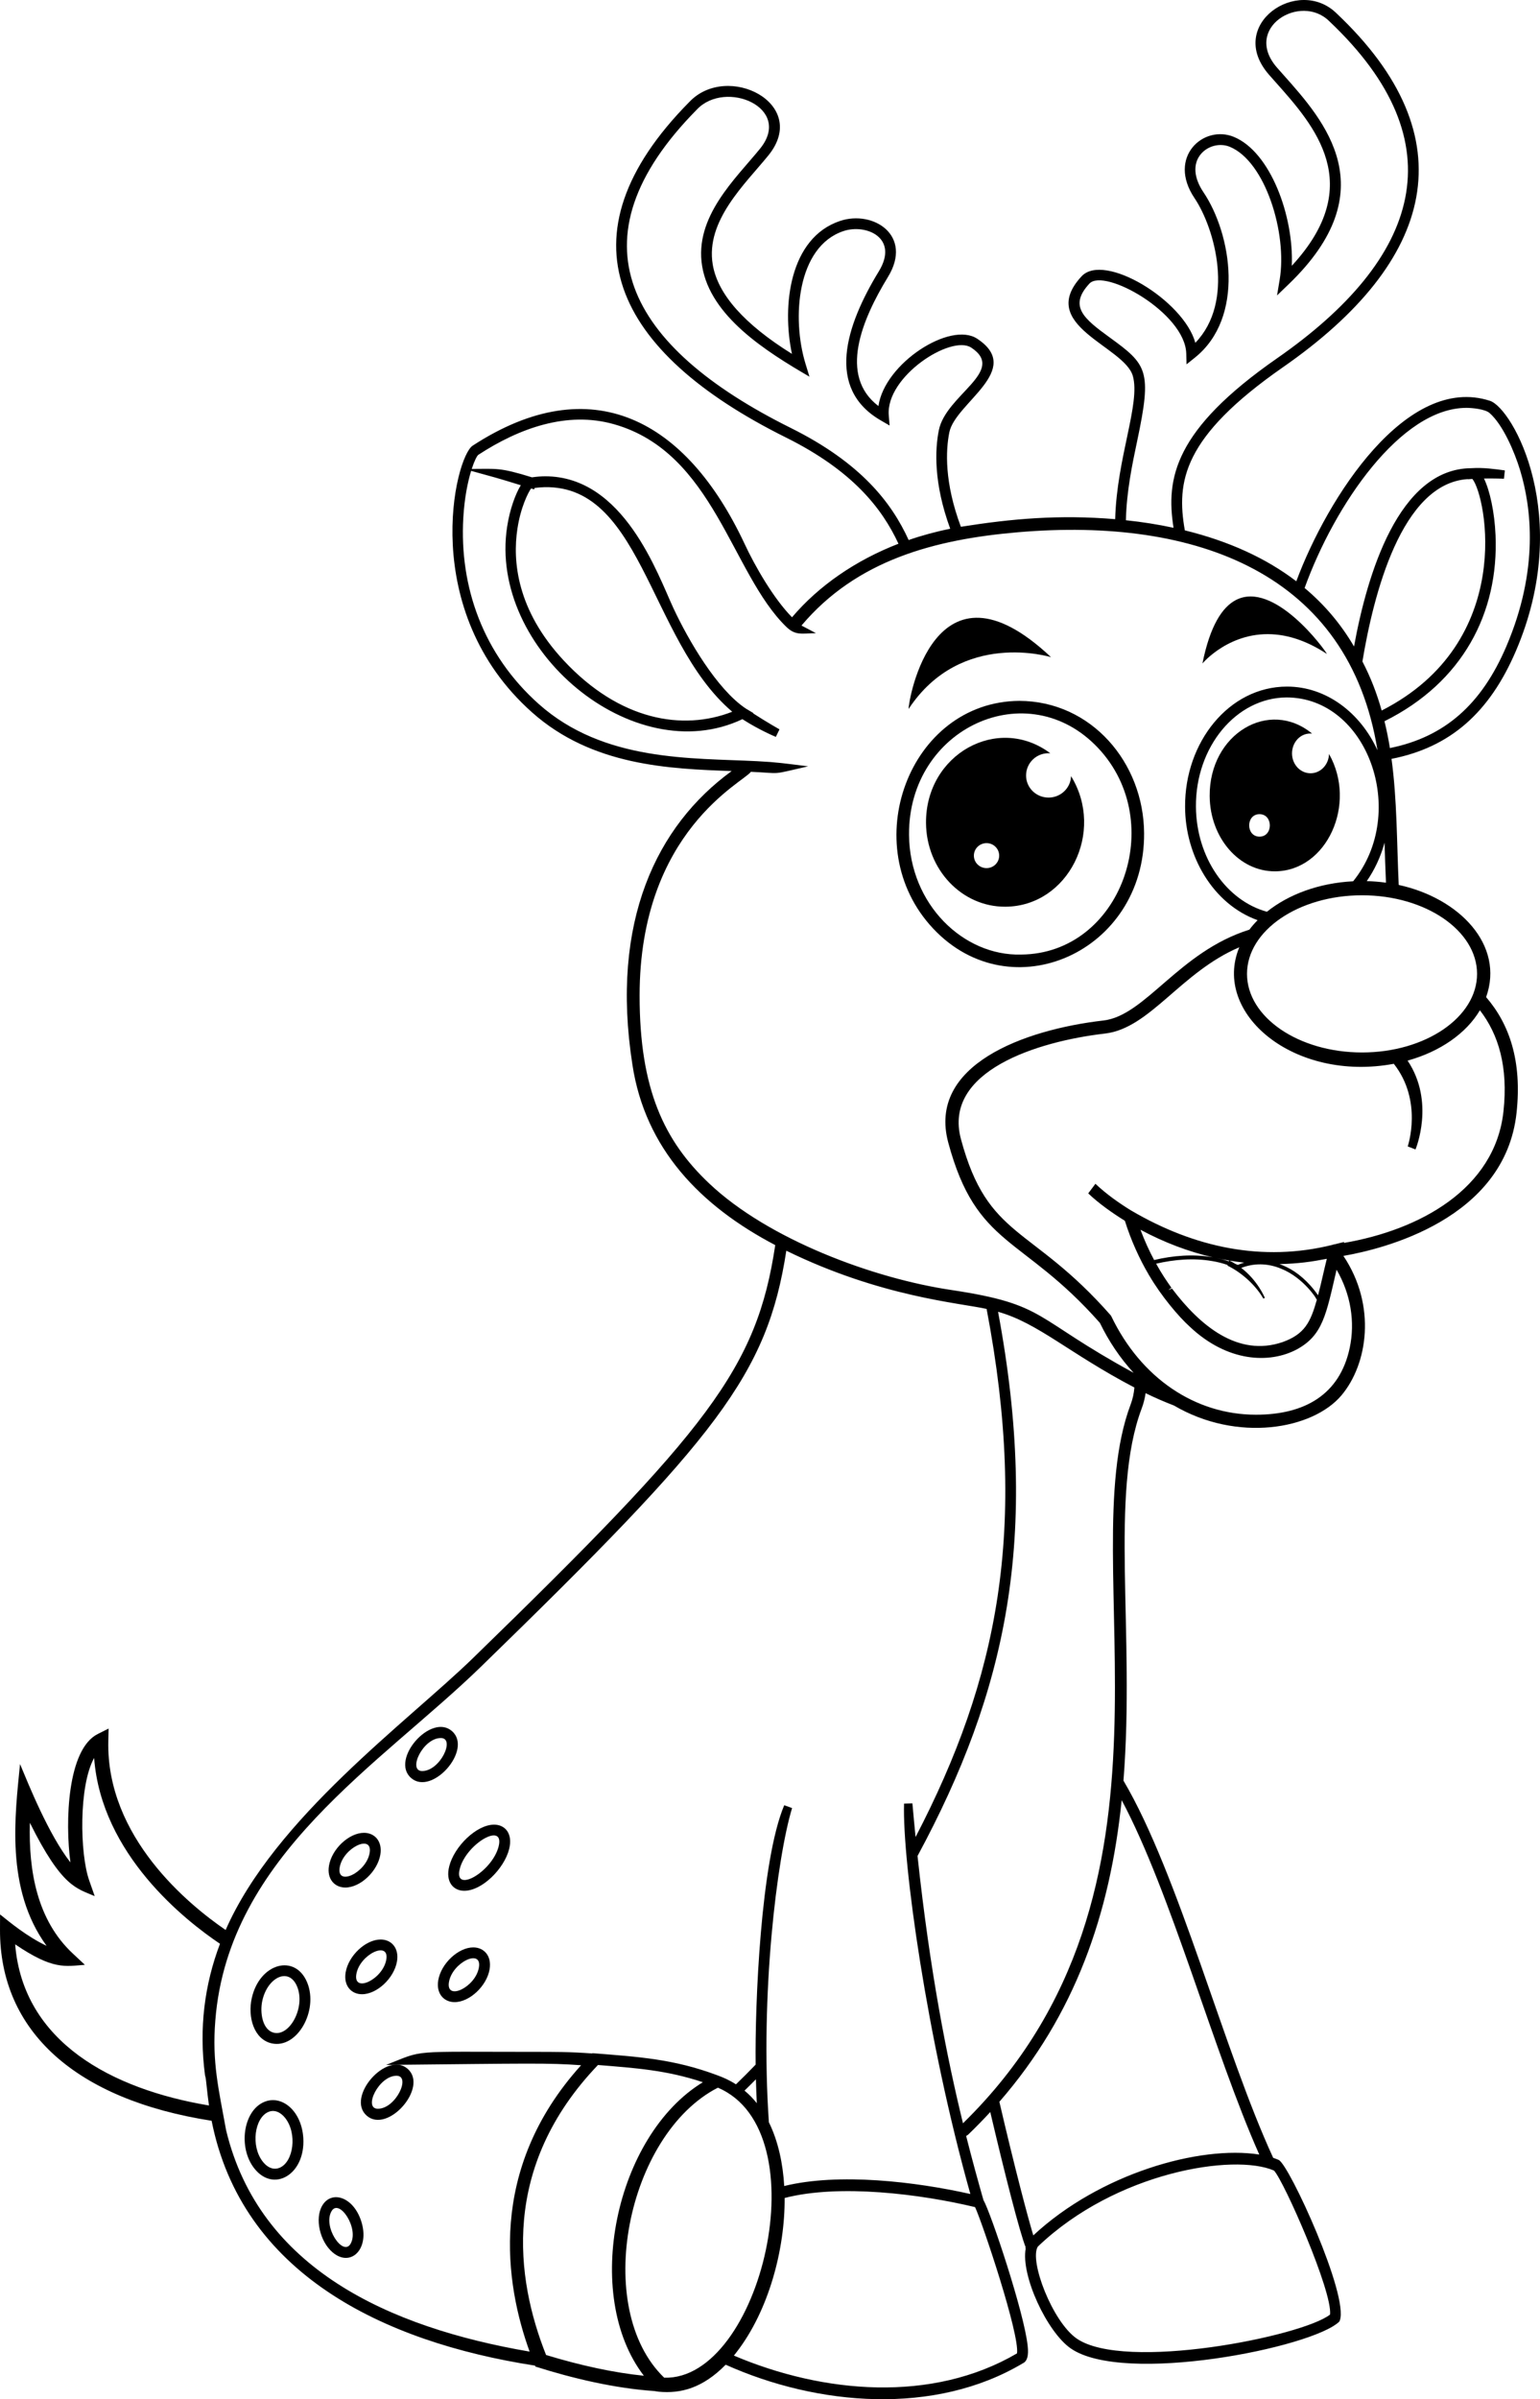 <?xml version="1.0" encoding="utf-8"?>

<svg version="1.1" id="Layer_1" xmlns="http://www.w3.org/2000/svg" xmlns:xlink="http://www.w3.org/1999/xlink" x="0px" y="0px"
	 viewBox="0 0 3210.598 5000" enable-background="new 0 0 3210.598 5000" xml:space="preserve">
<g>
	<path d="M2191.248,1369.612c-243.941-229.795-298.062,93.673-296.951,107.821
		C2003.883,1311.271,2191.248,1369.612,2191.248,1369.612z"/>
	<path d="M2660.454,1322.442c31.492,3.099,67.023,14.784,105.897,40.424c-4.443-9.412-110.194-153.535-189.657-112.457
		c-28.727,14.849-54.016,53.899-69.835,132.262C2506.86,1382.671,2564.979,1313.031,2660.454,1322.442z"/>
	<path d="M550.734,4380.48c-43.984,18.571-54.629,95.458-20.49,138.616c40.395,51.174,106.587,12.54,102.092-63.262
		C628.887,4398.866,587.353,4364.878,550.734,4380.48z M582.986,4517.664c-10.289,4.344-23.413,2.069-34.993-12.611
		c-25.669-32.398-17.28-91.587,11.557-103.764l0.012-0.012c13.258-5.6,26.102,1.339,34.993,12.611
		C620.089,4446.241,611.958,4505.424,582.986,4517.664z"/>
	<path d="M524.866,4164.267c-8.699,38.892,4.156,85.747,41.628,94.147c53.291,11.697,97.871-68.46,73.944-126.813
		C615.582,4071.019,541.188,4090.814,524.866,4164.267z M571.452,4236.327c-24.453-5.406-30.118-42.288-24.512-67.133
		c10.809-48.545,55.506-70.712,72.564-29.029C637.042,4183.126,604.212,4243.66,571.452,4236.327z"/>
	<path d="M719.954,3933.659c31.229,0,66.953-33.508,72.944-68.338c4.782-28.304-11.949-45.702-34.058-45.702
		c-31.164,0-67.029,33.497-72.944,68.344C680.997,3916.344,698.067,3933.659,719.954,3933.659z M708.175,3891.75
		c7.038-41.155,69.349-70.758,62.44-30.257C763.517,3902.717,701.335,3932.274,708.175,3891.75z"/>
	<path d="M942.312,3607.673c-43.739-38.321-129.363,59.149-85.349,97.595C900.485,3743.557,986.326,3646.279,942.312,3607.673z
		 M880.171,3690.87c-30.796,0,1.304-68.806,38.892-68.806C949.836,3622.059,917.772,3690.87,880.171,3690.87z"/>
	<path d="M793.571,4041.972c-31.316,0-67.023,33.642-72.944,68.338c-4.834,28.153,11.908,45.702,34.058,45.702
		c31.223,0,66.976-33.525,72.944-68.355C832.434,4059.387,815.662,4041.972,793.571,4041.972z M805.338,4083.827
		c-7.015,41.115-69.279,70.893-62.434,30.271C749.978,4072.76,812.33,4043.491,805.338,4083.827z"/>
	<path d="M764.511,4409.096c43.996,38.272,129.269-59.261,85.349-97.607C806.285,4273.08,720.568,4370.496,764.511,4409.096z
		 M826.647,4325.898c30.772,0-1.339,68.783-38.881,68.783C756.619,4394.681,789.409,4325.898,826.647,4325.898z"/>
	<path d="M671.907,4596.352c-16.158,27.206-4.963,75.12,21.542,97.607c37.729,32.152,78.568-7.096,59.446-65.515
		C736.176,4577.533,690.877,4564.313,671.907,4596.352z M730.664,4676.427c-15.79,26.546-58.412-36.408-39.325-68.538
		C707.38,4580.98,749.511,4644.66,730.664,4676.427z"/>
	<path d="M986.659,4058.422c-31.164,0-66.952,33.42-72.974,68.326c-4.852,28.398,12.148,45.713,34.081,45.713
		c31.246,0,67.058-33.665,72.944-68.366C1025.534,4075.917,1008.815,4058.422,986.659,4058.422z M998.409,4100.282
		c-7.033,41.29-69.338,70.758-62.416,30.283C943.002,4089.404,1005.395,4059.83,998.409,4100.282z"/>
	<path d="M1030.181,3802.59c-37.08,0-83.28,45.773-93.615,86.811c-8.301,32.8,8.833,51.034,31.275,51.034
		c37.203,0,83.169-45.862,93.592-86.812C1069.705,3820.858,1052.688,3802.59,1030.181,3802.59z M1039.523,3848.083
		c-13.527,53.104-94.282,99.228-81.047,46.833C971.764,3842.254,1052.746,3795.451,1039.523,3848.083z"/>
	<path d="M2096.259,1889.612c130.666-0.941,208.288-155.768,136.67-272.147c-0.719,24.635-21.355,44.533-46.539,44.714
		c-26.002,0.187-47.059-20.285-47.234-45.679c-0.199-27.043,22.682-48.755,50.549-46.633
		c-108.972-81.806-260.17,1.456-259.141,145.217C1931.272,1812.16,2005.321,1890.261,2096.259,1889.612z M2056.548,1757.093
		c14.615-0.106,26.429,11.482,26.534,25.857c0.105,14.386-11.546,26.125-26.16,26.231c-14.615,0.106-26.464-11.463-26.57-25.857
		C2030.254,1768.948,2041.94,1757.198,2056.548,1757.093z"/>
	<path d="M2385.219,1736.234c-1.017-146.888-109.838-275.047-260.158-275.625c-230.016,1.678-341.62,302.26-179.497,474.648
		C2108.056,2107.996,2387.02,1983.946,2385.219,1736.234z M2289.424,1558.919c146.111,155.406,47.457,428.886-160.539,430.378
		c-120.173,3.391-232.63-104.612-233.735-249.53C1893.549,1516.769,2142.728,1402.945,2289.424,1558.919z"/>
	<path d="M2732.51,1611.537c-21.402,0.151-38.746-18.257-38.91-41.067c-0.169-23.565,17.807-43.885,41.821-41.675
		c-89.588-73.781-214.408,0.667-213.479,130.151c0.625,87.238,61.627,157.464,136.489,156.92
		c107.797-0.778,171.307-140.195,112.299-244.596C2770.198,1593.444,2753.262,1611.385,2732.51,1611.537z M2626.01,1743.565
		c-28.732,0.204-29.089-46.597-0.339-46.808C2654.392,1696.553,2654.684,1743.361,2626.01,1743.565z"/>
	<path d="M2916.046,1844.225c-4.127-90.828-3.338-176.416-15-262.731c122.313-23.997,204.301-96.13,259.544-225.386
		c119.565-279.789-6.676-505.25-54.302-520.788c-173.399-56.378-338.445,200.664-403.761,376.064
		c-62.907-48.064-140.569-83.537-232.378-106.114c-17.906-101.717-4.466-194.469,204.581-339.96
		c318.108-221.032,385.779-478.693,111.919-737.296c-80.059-78.977-232.208,23.535-140.92,127.825
		c4.466,5.079,9.114,10.312,13.907,15.691c80.679,90.558,189.949,213.175,33.538,382.354
		c4.25-103.624-44.434-236.804-120.495-268.459c-63.357-26.465-139.99,41.927-82.216,127.644
		c42.552,63.252,84.239,215.887,1.602,301.307c-24.488-88.681-190.37-189.078-237.195-138.512
		c-95.352,102.565,89.406,145.427,106.92,207.784c16.129,57.377-33.491,170.079-36.846,298.314
		c-117.314-9.775-215.881-0.941-321.691,15.853c-34.555-92.223-31.626-158.925-24.102-196.765
		c12.37-61.633,156.336-130.14,58.23-195.064c-55.869-37.203-193.234,50.947-205.996,140.225
		c-83.221-63.083-34.783-179.526,19.718-268.809c53.156-86.77-30.679-140.091-99.771-116.945
		c-105.377,35.245-121.582,176.79-100.286,277.023c-99.297-61.727-154.81-124.324-165.145-186.266
		c-15.193-91.113,67.21-167.36,115.923-227.199c87.647-107.797-85.513-195.356-164.865-111.375
		c-276.474,279.66-157.464,520.783,201.81,699.222c138.78,69.063,200.086,147.438,234.378,221.283
		c-89.249,34.52-166.25,87.594-221.955,153.289c-38.173-38.846-76.663-105.359-99.111-153.541
		c-121.184-258.146-318.453-365.781-566.609-204.178c-37.39,24.324-114.421,344.004,123.757,555.894
		c125.37,111.603,286.435,117.665,416.16,122.278c-156.254,113.643-253.441,313.525-206.943,611.88
		c26.546,174.802,141.148,294.005,297.782,376.035c-38.711,257.62-139.271,383.323-630.048,860.618
		c-137.746,133.846-413.272,333.242-515.779,566.69c-76.189-52.104-249.442-193.013-244.584-394.455l0.602-25.353l-22.629,11.389
		c-63.375,31.684-68.431,182.794-56.974,267.547c-45.428-58.002-86.483-160.504-105.073-204.879
		c-10.248,105.816-31.287,260.046,55.366,378.781c-40.699-19.162-76.563-49.104-96.983-65.438l-0.123,31.498
		c-0.772,212.397,158.609,354.599,441.169,398.494c62.662,316.535,354.036,460.694,674.248,510.278l0.801,1.958
		c77.458,24.651,166.233,45.551,247.963,51.023c3.011,0.597,6.004,0.936,9.003,1.333l0.064,0.057
		c46.726,4.413,92.154-7.987,139.634-56.267c191.75,86.021,436.2,106.39,619.607-3.005c13.1-5.963,10.879-27.411,9.926-36.682
		c-7.103-68.281-76.557-276.468-92.183-303.576c-10.879-38.272-23.15-82.404-36.028-133.427c2.414-1.384,2.689-1.63,3.923-2.483
		c16.222-15.619,31.673-31.433,46.375-47.426c30.439,129.919,61.662,251.711,73.839,281.911l-0.871,1.17l0.941,1.261
		c-10.581,56.361,44.399,173.774,93.586,208.125c110.142,76.972,503.415-1.176,559.962-55.507l1.216-2.303
		c19.625-51.614-105.459-325.007-127.375-334.815c-3.537-1.59-7.425-3.017-11.458-4.355
		c-103.127-223.792-196.725-590.642-312.157-786.138c24.325-307.469-29.27-597.253,37.975-775.479
		c3.905-10.33,6.571-20.997,8.19-31.952c19.332,9.428,39.044,18.029,59.142,25.744c131.648,77.269,289.007,50.215,349.249-21.302
		c54.764-65.075,73.313-187.079,3.969-290.551c80.474-13.85,336.955-75.311,361.005-298.267
		c11.633-107.874-14.889-184.712-63.463-241.001C3137.036,1969.384,3042.24,1871.583,2916.046,1844.225z M3079.379,2029.591
		c0,90.299-107.575,163.761-239.808,163.761c-132.227,0-239.797-73.458-239.797-163.759c0-90.318,107.569-163.812,239.797-163.812
		C2971.809,1865.773,3079.379,1939.273,3079.379,2029.591z M2840.377,1378.532c22.893-137.851,80.971-371.334,219.705-380.05
		l0.012,0.293c9.809-0.655,8.067-0.572,9.64-0.549c29.06,36.163,90.646,340.013-189.219,482.558
		C2870.255,1444.557,2857.921,1412.386,2840.377,1378.532z M2886.524,1756.169c0.777,25.763,1.532,52.443,2.981,83.368
		c-14.433-1.988-27.078-2.917-40.062-3.255C2865.409,1813.247,2878.235,1786.322,2886.524,1756.169z M2821.045,1836.619
		c-71.144,3.548-134.735,27.33-179.772,63.487c-84.005-23.079-147.222-112.276-147.993-219.021
		c-0.871-124.751,83.812-226.853,188.803-227.608C2851.011,1453.482,2937.19,1693.098,2821.045,1836.619z M3057.311,849.993
		c12.154,0,38.857,2.613,48.059,10.663c28.183,24.646,52.326,81.778,63.585,118.769c23.775,78.071,39.839,207.679-28.528,367.663
		c-51.701,121.003-128.492,188.785-242.708,211.889c-2.765-17.052-6.892-37.753-11.341-55.939
		c162.912-80.941,238.464-225.773,231.525-387.761c-2.04-47.707-11.756-92.633-24.079-118.039
		c21.688-0.321,41.36,0.427,41.623,0.438l1.883-17.292c-21.414-2.94-44.703-6.301-70.069-4.647
		c-151.823,0.865-217.272,222.499-244.374,371.574c-27.739-47.445-62.013-87.542-103.027-121.938
		C2782.421,1052.083,2920.547,849.993,3057.311,849.993z M2370.973,918.091c30.907-146.129,20.741-158.089-57.657-214.969
		c-53.87-39.074-85.8-65.071-42.119-112.083c30.808-33.21,199.636,61.019,201.916,145.772l0.602,22.471l17.538-14.065
		c104.36-83.73,76.703-256.908,17.701-344.601c-20.232-30.013-22.319-58.838-5.717-79.1c14.475-17.649,40.073-24.126,60.855-15.497
		c74.149,30.855,119.816,180.286,103.828,276.456l-5.53,33.198l24.266-23.342c203.435-195.696,74.768-340.082-10.376-435.633
		c-4.735-5.338-9.365-10.517-13.784-15.549c-72.512-82.829,48.702-156.318,108.651-97.059
		c268.985,253.99,189.832,495.16-109.154,702.927c-213.771,148.776-231.788,249.74-215.385,352.932
		c-31.667-6.852-64.93-12.124-99.333-15.744C2348.654,1024.035,2360.521,967.505,2370.973,918.091z M1648.666,891.884
		c-340.082-168.927-464.721-391.63-195.696-663.738c59.698-63.188,200.817-3.437,131.514,81.783
		c-50.438,62.089-137.798,141.937-120.623,244.94c17.467,104.711,132.894,177.305,223.674,230.11l-8.295-27.195
		c-28.978-95.006-17.596-243.841,79.141-276.181c47.147-15.831,116.636,13.99,73.652,84.14
		c-69.39,113.69-110.802,243.766,4.168,310.374l18.467,10.685l-1.754-21.255c-6.635-80.819,130.076-168.922,172.108-140.995
		c73.944,49-52.911,98.024-67.753,172.107c-7.95,39.886-11.247,109.732,23.769,205.277c-29.785,5.952-58.757,13.825-86.682,23.506
		C1858.877,1047.647,1795.187,964.793,1648.666,891.884z M1478.879,2466.645c-94.165-88.781-145.427-196.55-145.427-391.595
		c0-344.484,219.132-446.044,231.94-466.61c67.9,3.04,37.957,7.179,119.372-11.399c-51.169-6.337-63.965-8.518-106.359-10.71
		c-136.828-7.062-319.376,1.695-455.064-118.998c-116.21-103.418-165.753-244.508-157.44-388.358
		c2.414-41.71,9.365-74.973,16.316-97.667c46.819,12.896,52.18,14.001,103.536,29.919c-10.809,17.747-22.816,49.321-28.545,86.77
		c-39.074,255.475,263.665,508.542,490.543,400.767c36.332,23.238,68.315,36.308,69.759,36.899l7.541-15.691
		c-0.292-0.158-24.611-13.784-55.015-33.385l0.766-0.427l-16.129-9.658c-60.241-40.266-119.559-142.236-150.694-209.006
		c-32.889-70.624-103.255-274.889-267.313-274.889c-9.038,0-18.309,0.854-27.622,2.157c-67.818-21.097-73.751-17.532-125.557-17.532
		c5.448-16.813,10.727-27.008,13.633-29.335c85.075-55.413,184.811-91.791,283.26-63.732
		c208.246,59.283,243.918,310.07,358.497,421.802c19.426,18.912,31.877,14.171,62.212,13.551
		c-34.66-18.24-29.767-15.649-30.147-15.895c114.888-136.144,276.818-179.473,451.592-194.433
		c371.971-31.842,689.851,85.595,749.28,454.473c-35.602-78.194-106.605-132.812-188.575-132.812
		c-121.383,0-213.525,116.56-212.561,250.372c0,102.021,57.921,203.056,151.168,236.436c-6.22,6.325-11.984,12.908-17.135,19.765
		c-146.883,46.013-216.53,179.159-304.229,189.295c-165.817,19.099-367.002,92.72-323.597,254.249
		c58.973,219.553,154.021,192.388,316.149,375.941c18.303,37.67,41.763,73.056,70.396,104.086
		c-211.742-115.316-179.561-142.247-378.905-172.469C1820.476,2664.45,1601.806,2582.877,1478.879,2466.645z M1107.276,1017.944
		l6.501,2.034l0.655-3.063c224.077-28.153,234.664,315.717,412.167,466.382c-103.477,40.419-235.021,18.24-351.435-106.868
		c-98.07-105.377-106.605-207.318-96.497-274.275C1085.577,1056.357,1101.588,1025.608,1107.276,1017.944z M427.434,4325.057
		l0.503,1.969c1.912,4.975,3.291,30.177,7.752,60.831c-202.582-33.825-387.597-132.268-404.094-335.839
		c79.346,53.906,104.109,45.639,145.375,42.733l-25.459-23.829c-73.956-69.174-92.107-171.191-89.219-272.26
		c67.064,135.168,98.146,136.704,135.121,152.863l-11.534-32.94c-19.455-55.558-21.957-196.878,10.365-254.991
		c14.924,201.017,189.879,338.568,262.379,387.27C426.504,4135.663,414.456,4226.736,427.434,4325.057z M1138.458,4907.823
		c-63.509-159.417-94.978-392.051,108.201-604.349c78.89,6.465,142.604,10.582,218.67,35.889
		c-183.033,111.562-252.441,443.237-122.985,611.733C1280.688,4944.833,1212.507,4930.358,1138.458,4907.823z M1384.703,4955.158
		c-150.548-145.216-78.34-506.648,111.878-604.392C1711.229,4441.428,1585.888,4961.4,1384.703,4955.158z M1552.145,4356.88
		c7.997-7.741,15.924-15.62,23.804-23.601c0.421,16.607,1.046,33.234,1.847,49.841
		C1569.911,4373.239,1562.417,4365.432,1552.145,4356.88z M2120.257,4904.475c-176.866,103.635-403.703,83.872-590.22,4.607
		c1.479-1.801,6.197-7.967,5.676-7.301c66.824-86.304,100.864-214.145,100.098-321.154c114.368-29.663,283.553-8.121,397.038,19.034
		C2048.779,4634.15,2126.132,4865.463,2120.257,4904.475z M2023.005,4572.323c-114.181-25.627-273.743-44.714-388.047-16.633
		c-2.625-45.088-12.072-92.458-31.983-132.805c-18.444-265.472,16.766-550.591,48.351-654.829l-16.368-5.94
		c-49.07,116.666-61.165,414.242-59.622,540.601c-13.492,14.041-27.166,27.762-41.02,41.078
		c-14.667-9.377-26.037-14.135-39.237-19.051l-0.018,0.006c-90.844-33.976-164.157-38.278-259.778-45.891l-0.59,0.603
		c-46.971-3.56-84.326-3.331-116.981-3.331c-270.353,0-230.56-4.958-312.811,27.205c304.072-3.128,337.346-4.278,406.579,0.643
		c-197.093,218.032-157.838,457.594-107.318,596.819c-293.239-50.232-563.376-173.089-632.755-461.297
		c-15.585-85.992-29.557-141.588-22.483-229.082c27.119-343.951,345.028-533.802,554.268-737.447
		c492.209-478.68,596.101-607.817,636.145-866.453c196.771,96.222,360.104,108.594,417.557,121.319
		c87.472,458.73,23.091,771.44-148.104,1100.563c-2.28-22.887-4.501-46.193-6.6-70.162l-17.403,0.474
		C1881.079,3880.03,1932.289,4249.763,2023.005,4572.323z M2656.058,4523.487c21.039,22.547,122.125,252.08,116.858,300.102
		c-57.85,45.628-428.957,119.255-528.505,49.772c-50.45-35.28-99.105-162.182-80.731-191.4
		C2326.592,4526.13,2572.602,4487.156,2656.058,4523.487z M2625.349,4490.102c-124.329-19.584-332.494,39.628-471.123,168.497
		c-11.622-38.46-39.074-142.17-70.746-278.432c157.867-181.444,230.712-391.175,254.99-628.628
		C2441.69,3944.894,2530.074,4275.915,2625.349,4490.102z M2357.241,2926.677c-124.528,329.6,149.198,1010.718-349.605,1498.278
		c-32.924-134.628-68.771-314.477-94.773-557.062c185.091-342.901,255.569-664.269,167.899-1134.089
		c83.268,23.283,148.753,86.963,284.248,157.792C2363.987,2903.773,2361.462,2915.494,2357.241,2926.677z M3134.435,2316.049
		c-17.485,162.171-175.638,247.467-332.722,274.241l0.625-2.052l-19.695,4.892c-0.637,0.072-1.064,0.123-1.157,0.129l-2.303,0.551
		l-1.321,0.508c-145.825,36.234-287.955,5.583-419.147-71.309l-0.059,0.017c-25.57-15.696-51.818-34.182-74.909-55.992l-15,19.975
		c21.519,20.723,51.163,41.546,76.382,57.108c12.557,40.319,30.761,80.269,49.76,112.287l0.123,0.654l1.064,1.333
		c24.728,42.219,60.668,85.067,84.344,106.407c78.147,73.881,166.332,77.897,223.72,47.069c53.741-29.546,60.51-71.729,82.35-165.73
		c29.65,50.84,38.886,109.007,27.376,163.004c-20.753,97.344-93.896,139.136-195.438,139.136
		c-127.083,0-239.797-76.621-301.505-204.973l-1.321-2.152c-166.256-189.188-255.949-157.744-312.25-367.307
		c-37.969-141.411,158.984-203.588,300.284-219.884c94.031-10.91,157.756-127.727,280.028-179.818
		c-57.009,137.827,113.766,281.501,322.153,242.849c60.972,77.429,29.358,171.085,28.99,172.124l16.216,6.36
		c0.479-1.116,41.242-98.865-16.468-185.143c67.724-18.725,122.324-56.823,150.747-104.914
		C3124.421,2156.102,3144.408,2223.591,3134.435,2316.049z M2410.269,2633.526c37.823-8.723,78.165-12.183,116.87-5.418
		c0.035-0.006,0.099,0.017,0.158,0.006c10.569,1.735,20.922,4.333,32.135,8.132l-0.415,1.327
		c32.596,15.831,60.867,44.018,74.78,68.712l3.145-1.484c-0.169-0.428-14.649-36.068-49.199-62.492
		c25.342-9.734,54.062-10.464,82.947,1.59l0.023-0.006c48.386,19.296,76.253,66.614,71.53,59.826
		c1.099,1.584,2.069,3.325,3.133,4.958c-13.399,47.218-25.453,71.717-71.577,88.307c-92.674,31.573-171.897-33.953-230.414-111.608
		l-6.886,2.906l-0.193-0.257l5.922-4.222C2431.84,2669.086,2422.124,2654.951,2410.269,2633.526z M2406.136,2625.919
		c-9.967-18.508-19.981-40.353-28.469-63.088c49.982,26.874,100.782,45.773,150.957,57.411
		C2488.042,2613.094,2445.742,2616.456,2406.136,2625.919z M2535.668,2621.706c8.88,1.941,17.766,3.759,26.68,5.261l-0.526,1.684
		c-0.421-0.146-0.83-0.302-1.257-0.451c-0.035,0.006-0.041-0.023-0.041-0.023
		C2548.903,2624.417,2544.215,2623.487,2535.668,2621.706z M2562.916,2627.043c10.347,1.736,20.706,3.168,31.094,4.313
		c-4.273,1.193-7.424,2.175-13.434,4.713c-1.637-0.737-3.303-1.385-4.963-2.081
		C2570.27,2630.72,2567.136,2629.093,2562.916,2627.043z M2682.697,2640.81c0,0-0.006-0.034-0.041-0.023
		c-4.882-2.455-10.002-4.559-15.117-6.408c39.945-0.959,66.356-4.83,98.608-10.995c-6.01,23.969-11.3,49.684-18.263,76.002
		C2727.535,2669.962,2703.59,2650.795,2682.697,2640.81z"/>
</g>
</svg>
